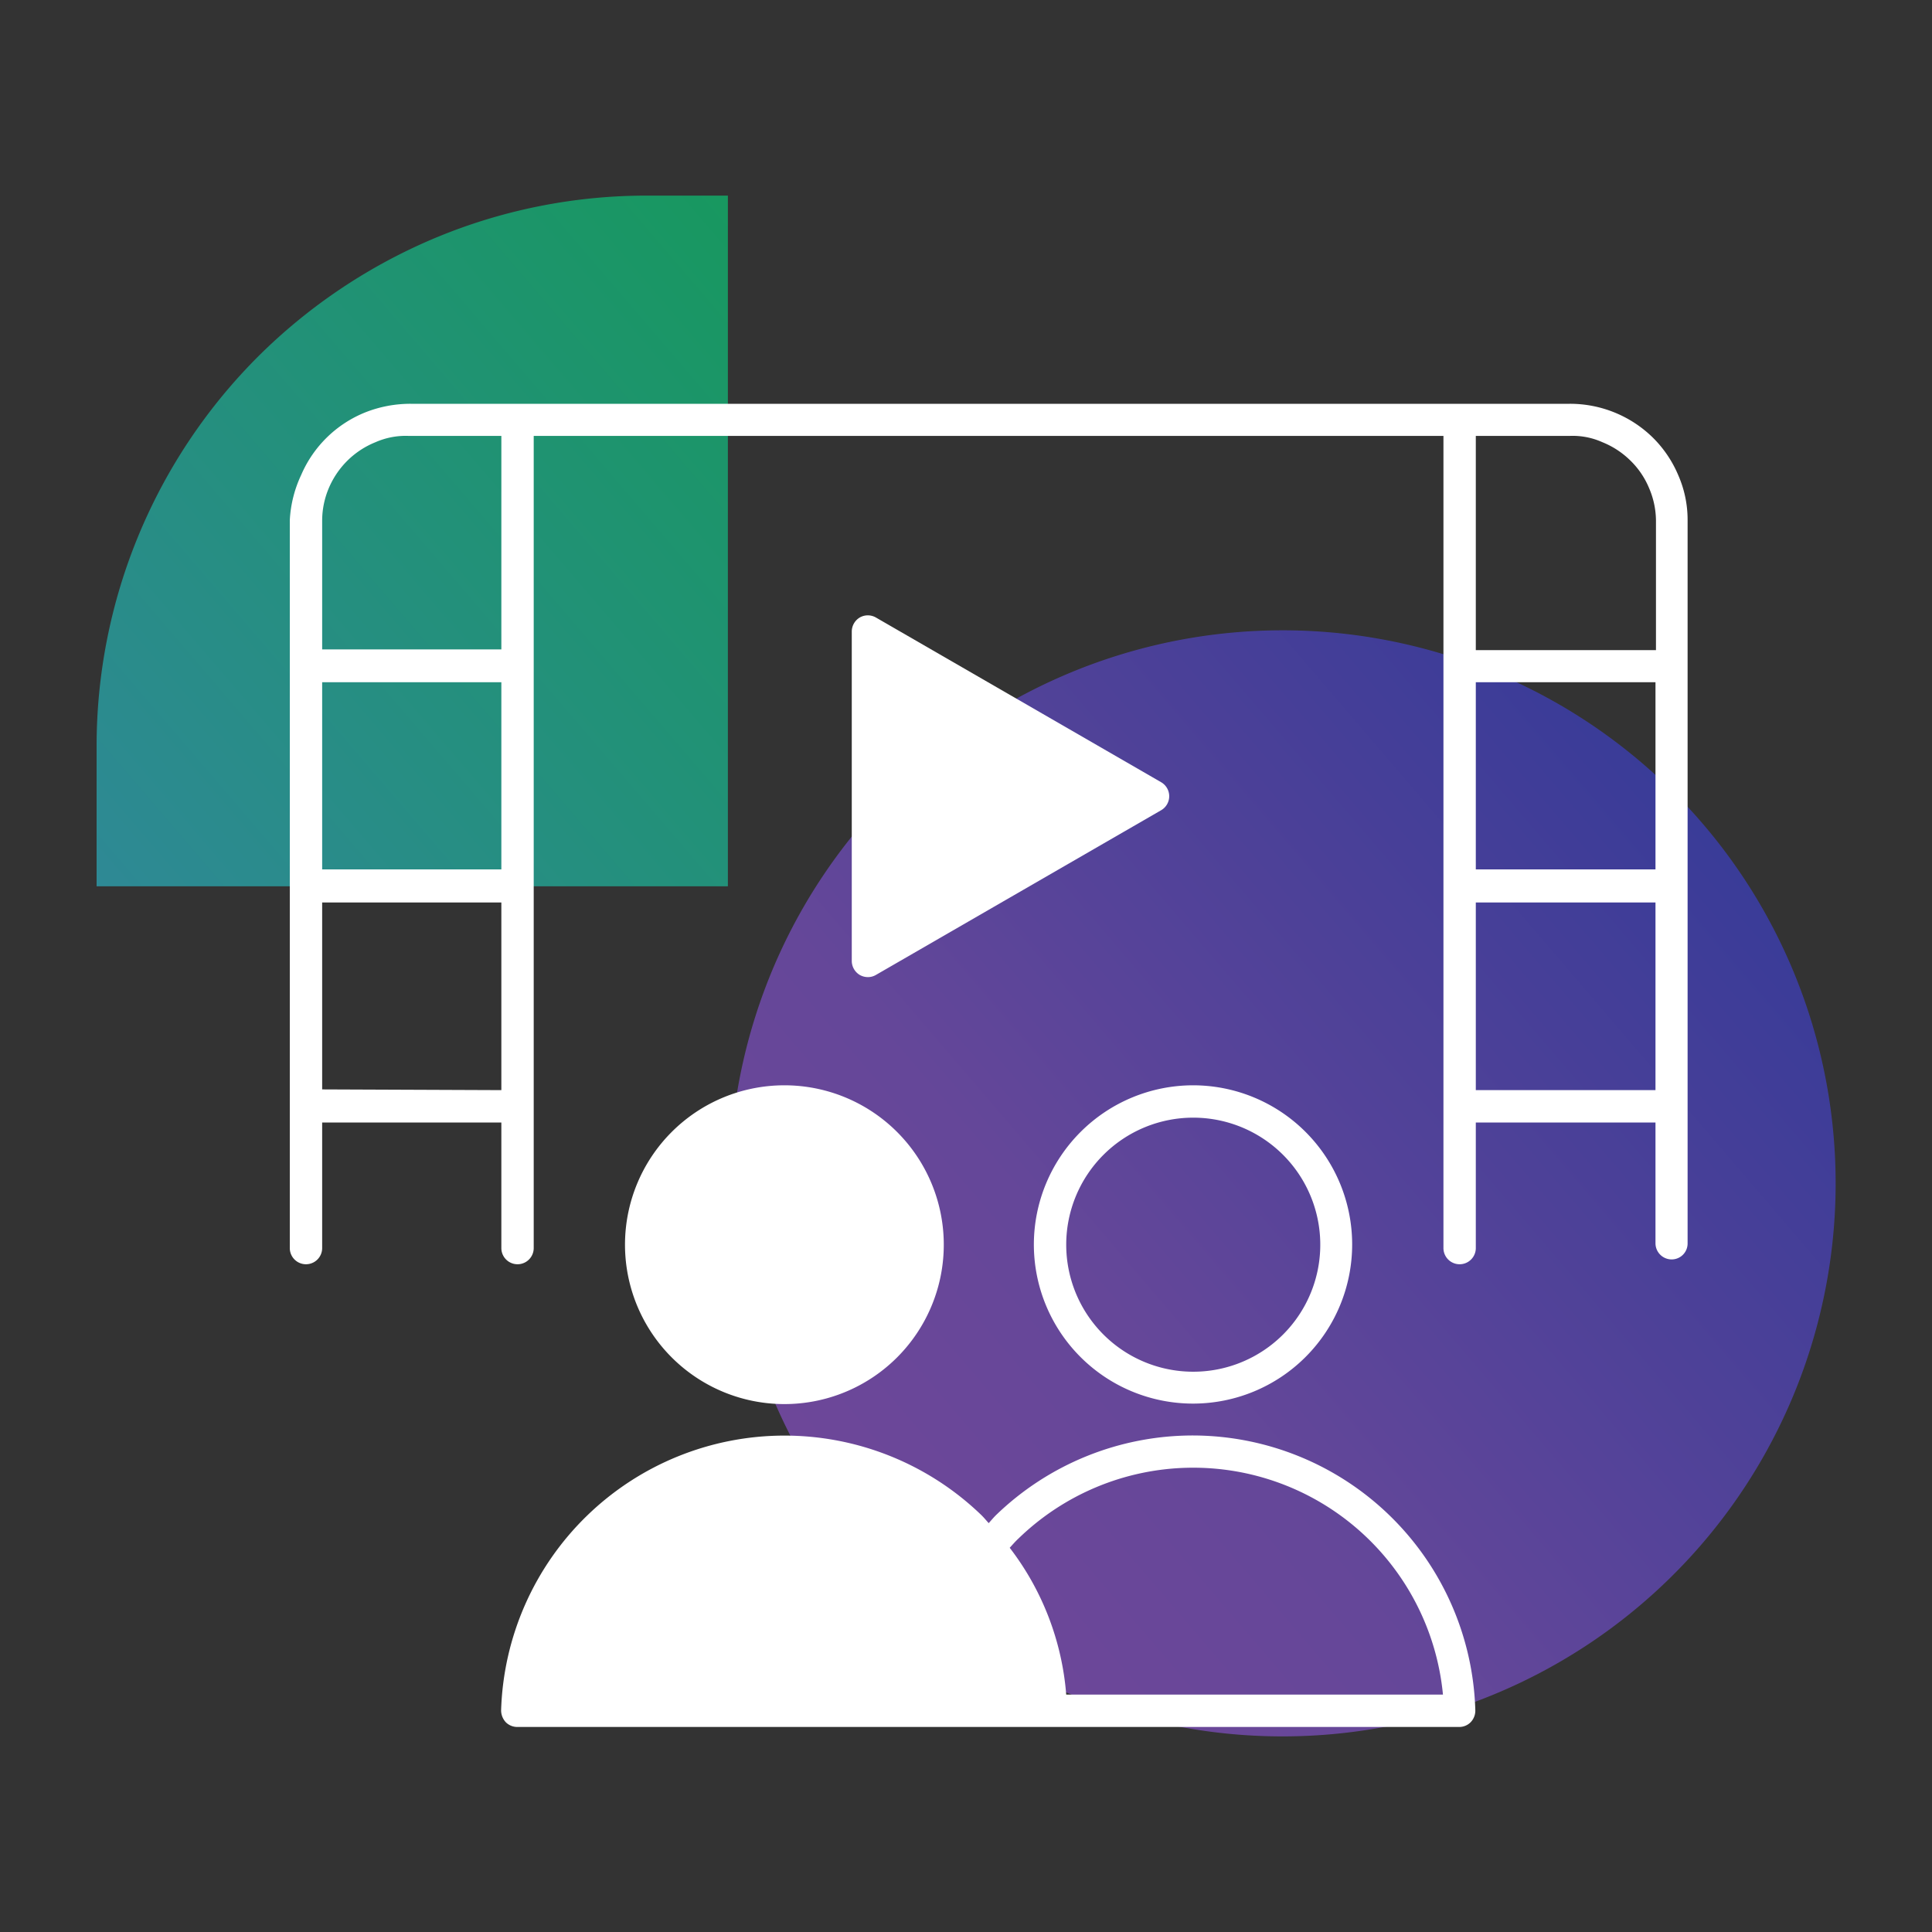<svg xmlns="http://www.w3.org/2000/svg" xmlns:xlink="http://www.w3.org/1999/xlink" viewBox="0 0 80 80"><rect x="0" y="0" width="80" height="80" fill="#333333" stroke="none"/><defs><style>.cls-1,.cls-2{isolation:isolate;}.cls-1{opacity:0.55;fill:url(#linear-gradient);}.cls-2{opacity:0.5;fill:url(#linear-gradient-2);}.cls-3{fill:#fff;}</style><linearGradient id="linear-gradient" x1="35.54" y1="-1030.73" x2="-2.23" y2="-1063.08" gradientTransform="matrix(1, 0, 0, -1, 0, -1018)" gradientUnits="userSpaceOnUse"><stop offset="0" stop-color="#00eb81"/><stop offset="1" stop-color="#35c8ff"/></linearGradient><linearGradient id="linear-gradient-2" x1="71.51" y1="-1051.25" x2="26.5" y2="-1089.79" gradientTransform="matrix(1, 0, 0, -1, 0, -1018)" gradientUnits="userSpaceOnUse"><stop offset="0" stop-color="#3e44fe"/><stop offset="0.32" stop-color="#7052ff"/><stop offset="0.55" stop-color="#975cff"/><stop offset="1" stop-color="#b85cff"/></linearGradient></defs><g id="Elevated"><g id="Entertainment"><path class="cls-1" d="M26.83,8.1h3.31V36.7H4V30.9a22.81,22.81,0,0,1,6.69-16.14A23,23,0,0,1,18.1,9.82,22.69,22.69,0,0,1,26.83,8.1Z"/><path class="cls-2" d="M53.1,71.9A22.9,22.9,0,1,0,30.21,49,22.89,22.89,0,0,0,53.1,71.9Z"/><path class="cls-3" d="M25.88,51.53a6.6,6.6,0,1,0,6.59-6.59A6.6,6.6,0,0,0,25.88,51.53Z"/><path class="cls-3" d="M49.41,59.44a11.73,11.73,0,0,0-8.18,3.31c-.1.1-.19.21-.29.32-.1-.11-.19-.22-.29-.32a11.74,11.74,0,0,0-19.9,8.07.73.73,0,0,0,.19.49.67.67,0,0,0,.48.2h39a.66.66,0,0,0,.48-.2.69.69,0,0,0,.19-.49A11.72,11.72,0,0,0,49.41,59.44ZM44.15,70.17a11.46,11.46,0,0,0-2.34-6.08c.12-.13.23-.26.36-.38a10.39,10.39,0,0,1,17.58,6.46Z"/><path class="cls-3" d="M42.81,51.53a6.59,6.59,0,1,0,6.59-6.59A6.6,6.6,0,0,0,42.81,51.53Zm6.59-5.25a5.26,5.26,0,1,1-5.25,5.25A5.26,5.26,0,0,1,49.4,46.28Z"/><path class="cls-3" d="M69.49,19.67a4.82,4.82,0,0,0-1.07-1.57A4.9,4.9,0,0,0,65,16.72h-48a5.08,5.08,0,0,0-1.86.35,4.86,4.86,0,0,0-2.67,2.6A5,5,0,0,0,12,21.54V51.68a.67.67,0,0,0,1.34,0v-5.2h7.42v5.2a.67.67,0,0,0,1.34,0V18.05H59.77V51.68a.67.67,0,1,0,1.34,0v-5.2h7.44v5a.67.67,0,0,0,.67.67.66.66,0,0,0,.66-.67V21.53A4.6,4.6,0,0,0,69.49,19.67Zm-8.38,8.58h7.44V36H61.11ZM20.76,36H13.34V28.25h7.42Zm-7.42,9.11V37.37h7.42v7.77Zm7.42-18.22H13.34V21.55a3.47,3.47,0,0,1,.28-1.35,3.56,3.56,0,0,1,.78-1.14,3.52,3.52,0,0,1,1.15-.75,3.1,3.1,0,0,1,1.37-.26h3.84ZM65,18.05a3,3,0,0,1,1.35.26,3.52,3.52,0,0,1,1.15.75,3.41,3.41,0,0,1,.78,1.14,3.47,3.47,0,0,1,.29,1.34v5.38H61.11V18.05ZM61.11,45.14V37.37h7.44v7.77Z"/><path class="cls-3" d="M36.27,25.57a.67.67,0,0,0-.67,0,.68.68,0,0,0-.33.58V39.79a.68.68,0,0,0,.33.58.69.69,0,0,0,.34.09.66.66,0,0,0,.33-.09l11.81-6.82a.67.67,0,0,0,0-1.16Z"/></g></g></svg>
